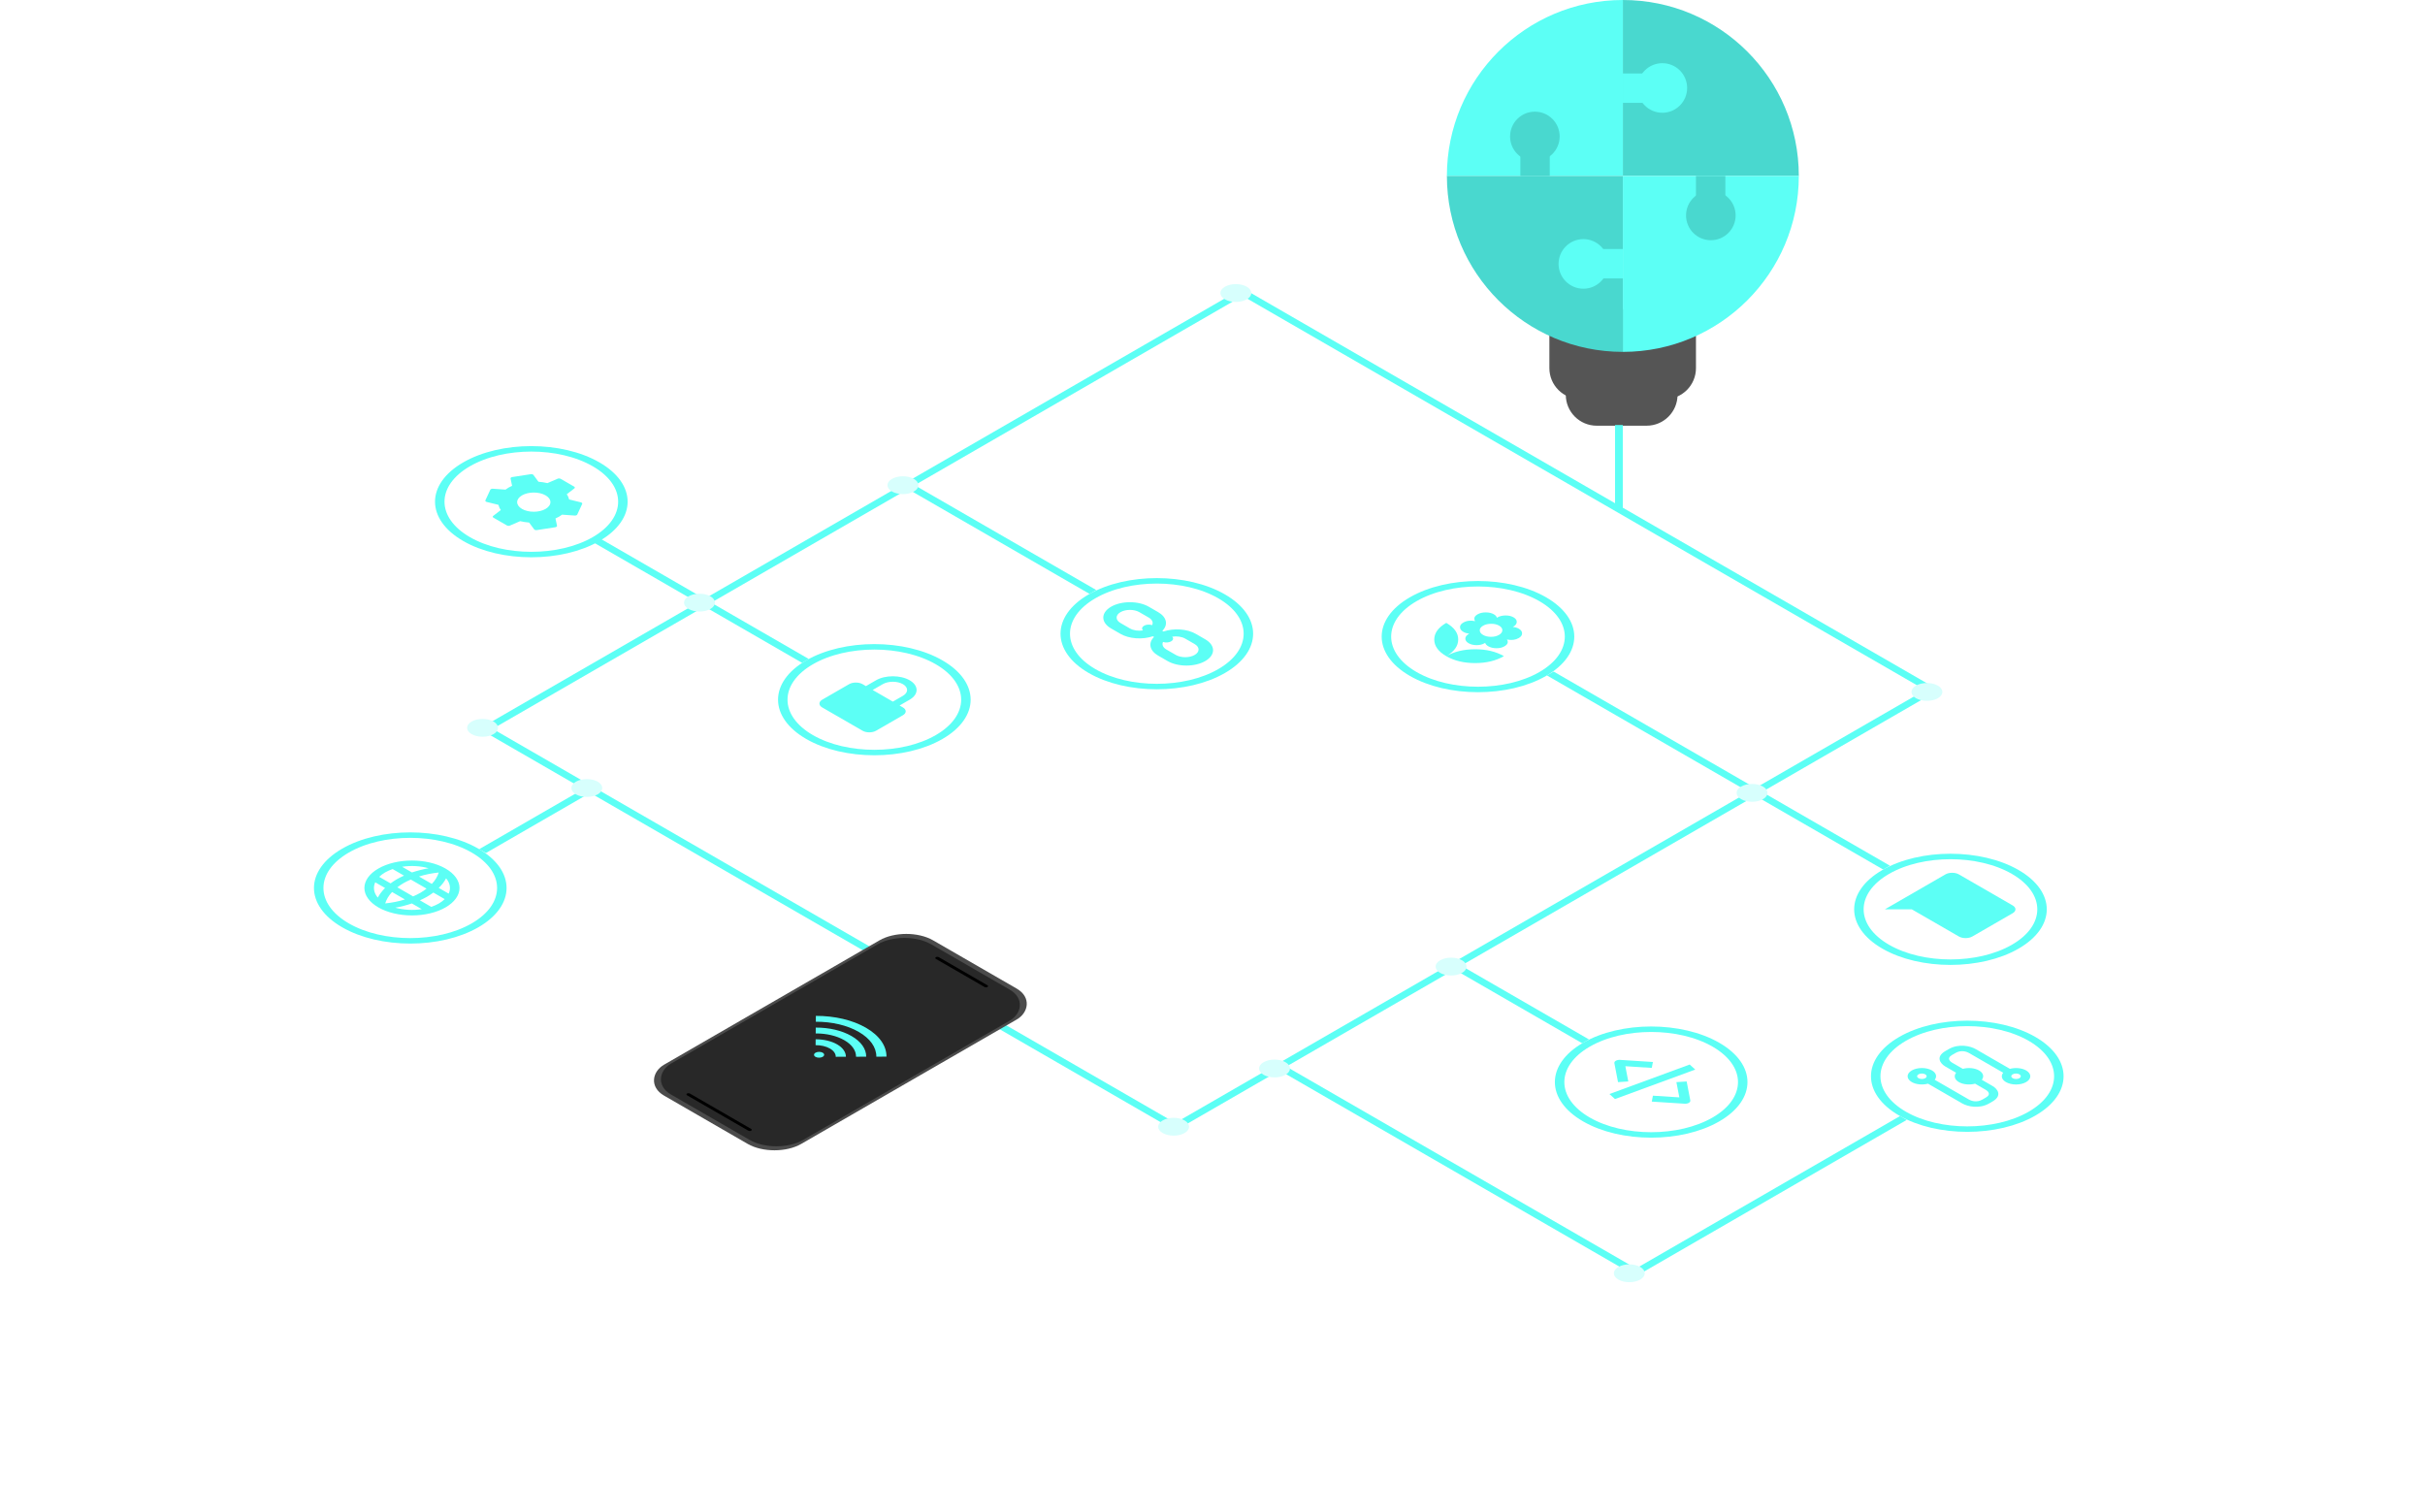 <svg width="627" height="391" viewBox="0 0 627 391" fill="none" xmlns="http://www.w3.org/2000/svg">
<path d="M400.604 79.927H438.502V95.198C438.502 99.617 434.92 103.198 430.502 103.198H408.604C404.185 103.198 400.604 99.617 400.604 95.198V79.927Z" fill="#555555"/>
<path d="M404.844 99.018H433.741V102.085C433.741 106.503 430.159 110.085 425.741 110.085H412.844C408.425 110.085 404.844 106.503 404.844 102.085V99.018Z" fill="#555555"/>
<path d="M419.6 0C444.727 0 465.097 20.37 465.097 45.497H419.6V0Z" fill="#49D8CF"/>
<path d="M374.102 45.497C374.102 20.37 394.471 0 419.599 0V45.497H374.102Z" fill="#5CFFF5"/>
<circle cx="429.809" cy="22.748" r="6.411" transform="rotate(90 429.809 22.748)" fill="#5CFFF5"/>
<rect x="427.197" y="18.997" width="7.599" height="7.599" transform="rotate(90 427.197 18.997)" fill="#5CFFF5"/>
<path d="M374.102 45.497H419.599V90.994C394.471 90.994 374.102 70.624 374.102 45.497Z" fill="#49D8CF"/>
<circle cx="396.851" cy="35.286" r="6.411" fill="#49D8CF"/>
<rect x="393.1" y="37.898" width="7.599" height="7.599" fill="#49D8CF"/>
<path d="M419.6 45.497H465.097C465.097 70.624 444.727 90.994 419.6 90.994V45.497Z" fill="#5CFFF5"/>
<circle cx="409.39" cy="68.246" r="6.411" transform="rotate(-90 409.39 68.246)" fill="#5CFFF5"/>
<rect x="412.002" y="71.997" width="7.599" height="7.599" transform="rotate(-90 412.002 71.997)" fill="#5CFFF5"/>
<circle cx="442.348" cy="55.708" r="6.411" transform="rotate(-180 442.348 55.708)" fill="#49D8CF"/>
<rect x="446.1" y="53.096" width="7.599" height="7.599" transform="rotate(-180 446.1 53.096)" fill="#49D8CF"/>
<line y1="-1" x2="205.817" y2="-1" transform="matrix(0.866 0.5 -0.866 0.5 123.902 188.466)" stroke="#5CFFF5" stroke-width="2"/>
<line y1="-1" x2="205.817" y2="-1" transform="matrix(0.866 0.5 -0.866 0.5 319.539 75.525)" stroke="#5CFFF5" stroke-width="2"/>
<line y1="-1" x2="106.422" y2="-1" transform="matrix(0.866 0.5 -0.866 0.5 329.104 275.807)" stroke="#5CFFF5" stroke-width="2"/>
<line y1="-1" x2="40.159" y2="-1" transform="matrix(0.866 0.5 -0.866 0.5 374.316 249.705)" stroke="#5CFFF5" stroke-width="2"/>
<line y1="-1" x2="100.398" y2="-1" transform="matrix(0.866 0.5 -0.866 0.5 399.967 174.662)" stroke="#5CFFF5" stroke-width="2"/>
<line y1="-1" x2="62.247" y2="-1" transform="matrix(0.866 0.5 -0.866 0.5 153.465 140.278)" stroke="#5CFFF5" stroke-width="2"/>
<line y1="-1" x2="56.223" y2="-1" transform="matrix(0.866 0.5 -0.866 0.5 233.023 125.47)" stroke="#5CFFF5" stroke-width="2"/>
<line y1="-1" x2="225.896" y2="-1" transform="matrix(-0.866 0.5 -0.866 -0.5 497.785 178.427)" stroke="#5CFFF5" stroke-width="2"/>
<line y1="-1" x2="80.821" y2="-1" transform="matrix(-0.866 0.5 -0.866 -0.5 491.264 288.607)" stroke="#5CFFF5" stroke-width="2"/>
<line y1="-1" x2="225.896" y2="-1" transform="matrix(-0.866 0.5 -0.866 -0.5 319.539 75.525)" stroke="#5CFFF5" stroke-width="2"/>
<line y1="-1" x2="31.123" y2="-1" transform="matrix(-0.866 0.5 -0.866 -0.5 150.857 204.026)" stroke="#5CFFF5" stroke-width="2"/>
<line x1="418.582" y1="109.909" x2="418.582" y2="131.915" stroke="#5CFFF5" stroke-width="2"/>
<rect width="40.963" height="80.319" rx="8" transform="matrix(0.866 0.5 -0.866 0.5 234.328 239.164)" fill="#4B4B4B"/>
<rect width="39.46" height="77.685" rx="8" transform="matrix(0.866 0.5 -0.866 0.5 233.84 240.198)" fill="#282828"/>
<rect width="19.166" height="0.878" rx="0.439" transform="matrix(0.866 0.5 -0.866 0.5 178.008 282.575)" fill="black"/>
<rect width="15.408" height="0.878" rx="0.439" transform="matrix(0.866 0.5 -0.866 0.5 242.354 247.307)" fill="black"/>
<path d="M108.566 232.819C109.209 232.528 109.835 232.227 110.426 231.885C111.018 231.544 111.539 231.183 112.044 230.811L114.983 232.508C114.565 232.909 114.07 233.296 113.47 233.642C112.87 233.988 112.2 234.275 111.505 234.516L108.566 232.819ZM102.192 234.721C103.679 234.465 105.122 234.094 106.488 233.627L109.053 235.108C106.76 235.459 104.324 235.322 102.192 234.721ZM106.809 231.805L102.74 229.456C103.227 229.074 103.749 228.713 104.34 228.372C104.931 228.03 105.566 227.724 106.218 227.448L110.287 229.797C109.8 230.169 109.279 230.54 108.687 230.881C108.096 231.223 107.461 231.519 106.809 231.805ZM99.593 233.622C99.914 232.603 100.488 231.599 101.375 230.676L104.696 232.593C103.097 233.105 101.358 233.436 99.593 233.622ZM106.514 225.611L103.975 224.145C106.263 223.787 108.699 223.922 110.826 224.527C109.34 224.783 107.905 225.159 106.514 225.611ZM97.019 228.161L99.558 229.626C98.775 230.43 98.123 231.258 97.68 232.116C96.642 230.887 96.408 229.482 97.019 228.161ZM98.045 226.745C98.462 226.344 98.958 225.957 99.558 225.611C100.158 225.264 100.827 224.978 101.523 224.737L104.462 226.434C103.818 226.725 103.192 227.026 102.601 227.368C102.01 227.709 101.488 228.07 100.984 228.442L98.045 226.745ZM113.444 225.626C113.122 226.645 112.539 227.654 111.652 228.577L108.331 226.66C109.931 226.148 111.678 225.812 113.444 225.626ZM116.009 231.092L113.444 229.611C114.248 228.833 114.885 228 115.339 227.132C116.391 228.372 116.617 229.777 116.009 231.092ZM115.209 224.607C110.4 221.831 102.601 221.846 97.819 224.607C95.513 225.938 94.217 227.744 94.217 229.626C94.217 230.559 94.535 231.482 95.153 232.343C95.771 233.204 96.677 233.987 97.819 234.646C100.125 235.977 103.252 236.725 106.514 236.725C109.775 236.725 112.903 235.977 115.209 234.646C116.35 233.987 117.256 233.204 117.874 232.343C118.492 231.482 118.81 230.559 118.81 229.626C118.81 228.694 118.492 227.771 117.874 226.91C117.256 226.049 116.35 225.266 115.209 224.607Z" fill="#5CFFF5"/>
<path d="M515.174 280.826L512.409 279.23C513.053 278.437 512.827 277.463 511.696 276.811C510.566 276.158 508.879 276.028 507.505 276.399L504.74 274.803C504.453 274.637 503.088 273.749 504.74 272.795L505.61 272.293C507.201 271.374 508.688 272.062 509.088 272.293L517.939 277.403C517.296 278.196 517.522 279.17 518.652 279.822C519.344 280.222 520.282 280.446 521.261 280.446C522.239 280.446 523.177 280.222 523.869 279.822C524.561 279.423 524.95 278.881 524.95 278.317C524.95 277.752 524.561 277.21 523.869 276.811C522.739 276.158 521.052 276.028 519.678 276.399L510.827 271.289C509.427 270.481 506.427 269.813 503.871 271.289L503.001 271.791C500.445 273.267 501.602 274.999 503.001 275.807L505.766 277.403C505.123 278.196 505.349 279.17 506.479 279.822C507.61 280.475 509.297 280.605 510.67 280.234L513.435 281.83C513.722 281.996 515.087 282.884 513.435 283.838L512.566 284.34C510.975 285.259 509.488 284.571 509.088 284.34L500.236 279.23C500.88 278.437 500.654 277.463 499.523 276.811C498.832 276.411 497.893 276.187 496.915 276.187C495.937 276.187 494.998 276.411 494.306 276.811C493.615 277.21 493.226 277.752 493.226 278.317C493.226 278.881 493.615 279.423 494.306 279.822C495.437 280.475 497.124 280.605 498.497 280.234L507.349 285.344C508.749 286.152 511.757 286.815 514.305 285.344L515.174 284.842C517.722 283.371 516.574 281.634 515.174 280.826ZM522.13 277.815C522.361 277.948 522.49 278.128 522.49 278.317C522.49 278.505 522.361 278.685 522.13 278.818C521.9 278.952 521.587 279.026 521.261 279.026C520.935 279.026 520.622 278.952 520.391 278.818C520.161 278.685 520.031 278.505 520.031 278.317C520.031 278.128 520.161 277.948 520.391 277.815C520.622 277.681 520.935 277.607 521.261 277.607C521.587 277.607 521.9 277.681 522.13 277.815ZM496.045 278.818C495.815 278.685 495.685 278.505 495.685 278.317C495.685 278.128 495.815 277.948 496.045 277.815C496.276 277.681 496.589 277.607 496.915 277.607C497.241 277.607 497.554 277.681 497.784 277.815C498.015 277.948 498.145 278.128 498.145 278.317C498.145 278.505 498.015 278.685 497.784 278.818C497.554 278.952 497.241 279.026 496.915 279.026C496.589 279.026 496.276 278.952 496.045 278.818Z" fill="#5CFFF5"/>
<path d="M216.442 270.069C217.967 270.95 218.723 272.111 218.714 273.274L216.093 273.281C216.1 272.506 215.596 271.732 214.578 271.145C213.561 270.558 212.221 270.267 210.878 270.271L210.891 268.757C211.924 268.753 212.946 268.867 213.899 269.093C214.851 269.318 215.715 269.65 216.442 270.069ZM210.918 265.729C214.42 265.718 217.705 266.496 220.168 267.918C222.631 269.34 223.978 271.237 223.961 273.258L221.339 273.266C221.353 271.649 220.276 270.132 218.305 268.994C216.334 267.856 213.706 267.234 210.905 267.242L210.918 265.729ZM227.895 269.261C228.774 270.525 229.219 271.877 229.205 273.244L226.583 273.251C226.603 270.826 224.988 268.55 222.032 266.843C219.076 265.137 215.134 264.203 210.932 264.216L210.945 262.703C213.356 262.694 215.741 262.96 217.964 263.486C220.186 264.012 222.202 264.788 223.896 265.768C225.639 266.774 226.985 267.949 227.897 269.262L227.895 269.261ZM210.861 272.226C211.108 272.083 211.442 272.003 211.79 272.002C212.138 272.001 212.471 272.08 212.715 272.221C212.96 272.362 213.096 272.554 213.094 272.755C213.093 272.955 212.953 273.148 212.706 273.291C212.459 273.434 212.125 273.514 211.777 273.515C211.429 273.516 211.097 273.438 210.852 273.296C210.607 273.155 210.471 272.963 210.473 272.762C210.474 272.562 210.614 272.369 210.861 272.226Z" fill="#5CFFF5"/>
<path d="M143.623 134.073C143.936 133.933 144.24 133.787 144.536 133.616C144.831 133.446 145.084 133.27 145.327 133.089L148.596 133.32C148.892 133.34 149.17 133.23 149.257 133.059L150.527 130.319C150.614 130.148 150.448 129.972 150.188 129.902L147.153 129.154C147.049 128.692 146.849 128.245 146.536 127.814L148.509 126.293C148.597 126.225 148.64 126.142 148.628 126.058C148.617 125.974 148.553 125.895 148.449 125.836L144.971 123.828C144.753 123.703 144.414 123.688 144.179 123.793L141.545 124.932C140.797 124.752 140.014 124.641 139.223 124.576L137.928 122.824C137.806 122.664 137.502 122.578 137.206 122.629L132.459 123.361C132.154 123.407 131.972 123.572 132.006 123.743L132.406 125.63C132.093 125.771 131.78 125.921 131.493 126.087C131.206 126.253 130.946 126.433 130.702 126.614L127.433 126.383C127.137 126.363 126.859 126.474 126.772 126.644L125.503 129.385C125.416 129.556 125.581 129.731 125.842 129.801L128.876 130.549C128.981 131.011 129.181 131.458 129.494 131.89L127.52 133.411C127.337 133.546 127.363 133.742 127.581 133.867L131.059 135.875C131.276 136.001 131.615 136.016 131.85 135.91L134.484 134.771C135.232 134.952 136.015 135.062 136.806 135.127L138.102 136.879C138.223 137.04 138.528 137.125 138.823 137.075L143.571 136.342C143.866 136.292 144.058 136.131 144.023 135.961L143.623 134.073ZM134.971 131.609C133.293 130.64 133.293 129.064 134.971 128.095C136.65 127.126 139.38 127.126 141.058 128.095C142.736 129.064 142.736 130.64 141.058 131.609C139.38 132.577 136.65 132.577 134.971 131.609Z" fill="#5CFFF5"/>
<path d="M520.393 234.144L506.481 226.113C505.525 225.561 503.96 225.561 503.003 226.113L487.352 235.148L494.308 235.148L506.481 242.175C507.438 242.728 509.003 242.728 509.959 242.175L520.393 236.152C521.35 235.6 521.35 234.696 520.393 234.144Z" fill="#5CFFF5"/>
<path fill-rule="evenodd" clip-rule="evenodd" d="M300.518 163.129L300.825 163.306C303.465 162.406 306.923 162.61 309.192 163.92L311.627 165.325C312.918 166.071 313.644 167.082 313.644 168.136C313.644 169.191 312.918 170.202 311.627 170.947C310.336 171.693 308.584 172.112 306.758 172.112C304.932 172.112 303.18 171.693 301.889 170.947L299.454 169.542C298.375 168.919 297.684 168.106 297.492 167.232C297.299 166.357 297.615 165.471 298.39 164.711L298.083 164.534C296.768 164.981 295.232 165.164 293.718 165.053C292.203 164.942 290.796 164.543 289.716 163.92L287.281 162.514C285.99 161.769 285.264 160.758 285.264 159.703C285.264 158.649 285.99 157.638 287.281 156.893C288.573 156.147 290.324 155.728 292.15 155.728C293.977 155.728 295.728 156.147 297.02 156.893L299.454 158.298C300.534 158.921 301.224 159.734 301.416 160.608C301.609 161.483 301.293 162.369 300.518 163.129ZM297.895 161.658C298.064 161.317 298.073 160.955 297.919 160.612C297.765 160.268 297.454 159.954 297.02 159.703L294.585 158.298C293.939 157.925 293.064 157.716 292.15 157.716C291.237 157.716 290.361 157.925 289.716 158.298C289.07 158.671 288.707 159.176 288.707 159.703C288.707 160.231 289.07 160.736 289.716 161.109L292.15 162.514C292.585 162.766 293.128 162.945 293.724 163.034C294.319 163.123 294.945 163.118 295.536 163.02C295.34 162.83 295.26 162.608 295.308 162.389C295.355 162.17 295.528 161.966 295.799 161.81C296.069 161.653 296.422 161.554 296.802 161.526C297.181 161.499 297.566 161.545 297.895 161.658ZM300.708 166.007C300.539 166.348 300.531 166.709 300.685 167.053C300.839 167.396 301.15 167.71 301.584 167.961L304.019 169.366C304.665 169.739 305.54 169.948 306.454 169.948C307.367 169.948 308.242 169.739 308.888 169.366C309.534 168.993 309.897 168.488 309.897 167.961C309.897 167.434 309.534 166.928 308.888 166.555L306.454 165.15C306.019 164.899 305.476 164.719 304.88 164.631C304.285 164.542 303.659 164.547 303.068 164.644C303.264 164.834 303.344 165.056 303.296 165.276C303.248 165.495 303.076 165.698 302.805 165.855C302.535 166.011 302.182 166.11 301.802 166.138C301.423 166.165 301.038 166.119 300.709 166.006L300.708 166.007Z" fill="#5CFFF5"/>
<path d="M233.459 184.952C234.418 184.398 234.418 183.498 233.459 182.944L232.59 182.442L235.198 180.936C237.595 179.552 237.595 177.301 235.198 175.917C232.801 174.533 228.9 174.533 226.503 175.917L223.895 177.423L223.025 176.921C222.066 176.367 220.506 176.367 219.547 176.921L212.591 180.936C211.632 181.49 211.632 182.391 212.591 182.944L223.025 188.968C223.984 189.521 225.544 189.521 226.503 188.968L233.459 184.952ZM228.242 176.921C229.68 176.09 232.021 176.09 233.459 176.921C234.897 177.751 234.897 179.102 233.459 179.932L230.851 181.438L225.634 178.427L228.242 176.921Z" fill="#5CFFF5"/>
<path d="M418.351 279.833L421.004 279.663L420.245 275.718L427.077 276.157L427.372 274.625L418.882 274.081C418.683 274.068 418.481 274.081 418.292 274.119C418.104 274.158 417.932 274.22 417.791 274.301C417.649 274.383 417.541 274.482 417.475 274.591C417.409 274.7 417.386 274.816 417.408 274.931L418.351 279.833ZM436.098 279.663L433.445 279.833L434.205 283.777L427.372 283.339L427.077 284.87L435.568 285.415C435.767 285.428 435.968 285.414 436.157 285.376C436.346 285.338 436.517 285.276 436.659 285.194C436.8 285.112 436.908 285.013 436.974 284.904C437.04 284.795 437.063 284.679 437.041 284.564L436.098 279.663Z" fill="#5CFFF5"/>
<path d="M438.318 276.585L417.564 284.209L416.131 282.909L436.885 275.285L438.318 276.585Z" fill="#5CFFF5"/>
<path d="M373.944 169.678C375.988 168.498 378.466 167.904 381.377 167.897C384.288 167.889 386.779 168.483 388.849 169.678C386.779 170.873 384.295 171.471 381.397 171.471C378.498 171.471 376.014 170.873 373.944 169.678ZM378.33 161.006C379.21 160.498 380.232 160.371 381.397 160.625C380.983 159.938 381.203 159.348 382.056 158.855C382.626 158.526 383.324 158.362 384.153 158.362C384.981 158.362 385.679 158.526 386.249 158.855C386.689 159.109 386.947 159.407 387.025 159.751L387.18 159.661C387.75 159.333 388.442 159.165 389.257 159.157C390.072 159.15 390.764 159.31 391.334 159.639C391.903 159.968 392.181 160.367 392.168 160.838C392.155 161.309 391.864 161.708 391.295 162.037L391.14 162.126C391.761 162.186 392.278 162.336 392.692 162.575C393.262 162.903 393.546 163.307 393.546 163.785C393.546 164.263 393.262 164.666 392.692 164.995C391.838 165.488 390.816 165.615 389.626 165.376C390.066 166.048 389.846 166.638 388.966 167.146C388.397 167.475 387.704 167.635 386.889 167.628C386.074 167.62 385.382 167.452 384.812 167.124C384.373 166.87 384.101 166.578 383.997 166.25L383.842 166.339C383.273 166.668 382.587 166.832 381.785 166.832C380.983 166.832 380.297 166.668 379.727 166.339C379.158 166.011 378.874 165.615 378.874 165.152C378.874 164.689 379.158 164.293 379.727 163.964L379.883 163.874C379.288 163.8 378.783 163.643 378.369 163.404C377.8 163.075 377.508 162.675 377.496 162.205C377.483 161.734 377.761 161.335 378.33 161.006ZM387.607 161.79C387.038 161.462 386.346 161.301 385.531 161.309C384.715 161.316 384.023 161.484 383.454 161.813C382.885 162.141 382.6 162.537 382.6 163C382.6 163.464 382.885 163.859 383.454 164.188C384.023 164.517 384.709 164.681 385.511 164.681C386.313 164.681 386.999 164.517 387.568 164.188C388.138 163.859 388.429 163.46 388.442 162.989C388.455 162.519 388.177 162.119 387.607 161.79ZM373.944 161.073C376.014 162.268 377.043 163.706 377.03 165.387C377.017 167.068 375.988 168.498 373.944 169.678C371.874 168.483 370.838 167.049 370.838 165.376C370.838 163.703 371.874 162.268 373.944 161.073Z" fill="#5CFFF5"/>
<g filter="url(#filter0_f)">
<circle r="3.263" transform="matrix(0.866 0.5 -0.866 0.5 303.453 291.367)" fill="#D7FFFD"/>
</g>
<g filter="url(#filter1_f)">
<circle r="3.263" transform="matrix(0.866 0.5 -0.866 0.5 329.537 276.309)" fill="#D7FFFD"/>
</g>
<g filter="url(#filter2_f)">
<circle r="3.263" transform="matrix(0.866 0.5 -0.866 0.5 421.27 329.265)" fill="#D7FFFD"/>
</g>
<g filter="url(#filter3_f)">
<circle r="3.263" transform="matrix(0.866 0.5 -0.866 0.5 375.188 249.956)" fill="#D7FFFD"/>
</g>
<g filter="url(#filter4_f)">
<circle r="3.263" transform="matrix(0.866 0.5 -0.866 0.5 453.006 205.03)" fill="#D7FFFD"/>
</g>
<g filter="url(#filter5_f)">
<circle r="3.263" transform="matrix(0.866 0.5 -0.866 0.5 498.221 178.929)" fill="#D7FFFD"/>
</g>
<g filter="url(#filter6_f)">
<circle r="3.263" transform="matrix(0.866 0.5 -0.866 0.5 319.539 75.776)" fill="#D7FFFD"/>
</g>
<g filter="url(#filter7_f)">
<circle r="3.263" transform="matrix(0.866 0.5 -0.866 0.5 233.459 125.47)" fill="#D7FFFD"/>
</g>
<g filter="url(#filter8_f)">
<circle r="3.263" transform="matrix(0.866 0.5 -0.866 0.5 180.855 155.838)" fill="#D7FFFD"/>
</g>
<g filter="url(#filter9_f)">
<circle r="3.263" transform="matrix(0.866 0.5 -0.866 0.5 124.771 188.215)" fill="#D7FFFD"/>
</g>
<g filter="url(#filter10_f)">
<circle r="3.263" transform="matrix(0.866 0.5 -0.866 0.5 151.727 203.776)" fill="#D7FFFD"/>
</g>
<circle r="19.331" transform="matrix(0.866 0.5 -0.866 0.5 226.068 180.936)" stroke="#5CFFF5" stroke-width="2"/>
<circle r="19.331" transform="matrix(0.866 0.5 -0.866 0.5 299.105 163.87)" stroke="#5CFFF5" stroke-width="2"/>
<circle r="19.331" transform="matrix(0.866 0.5 -0.866 0.5 382.143 164.623)" stroke="#5CFFF5" stroke-width="2"/>
<circle r="19.331" transform="matrix(0.866 0.5 -0.866 0.5 504.307 235.148)" stroke="#5CFFF5" stroke-width="2"/>
<circle r="19.331" transform="matrix(0.866 0.5 -0.866 0.5 426.922 279.822)" stroke="#5CFFF5" stroke-width="2"/>
<circle r="19.331" transform="matrix(0.866 0.5 -0.866 0.5 508.654 278.316)" stroke="#5CFFF5" stroke-width="2"/>
<circle r="19.331" transform="matrix(0.866 0.5 -0.866 0.5 106.078 229.626)" stroke="#5CFFF5" stroke-width="2"/>
<circle r="19.331" transform="matrix(0.866 0.5 -0.866 0.5 137.379 129.737)" stroke="#5CFFF5" stroke-width="2"/>
<defs>
<filter id="filter0_f" x="295.457" y="285.06" width="15.993" height="12.614" filterUnits="userSpaceOnUse" color-interpolation-filters="sRGB">
<feFlood flood-opacity="0" result="BackgroundImageFix"/>
<feBlend mode="normal" in="SourceGraphic" in2="BackgroundImageFix" result="shape"/>
<feGaussianBlur stdDeviation="2" result="effect1_foregroundBlur"/>
</filter>
<filter id="filter1_f" x="321.541" y="270.002" width="15.993" height="12.614" filterUnits="userSpaceOnUse" color-interpolation-filters="sRGB">
<feFlood flood-opacity="0" result="BackgroundImageFix"/>
<feBlend mode="normal" in="SourceGraphic" in2="BackgroundImageFix" result="shape"/>
<feGaussianBlur stdDeviation="2" result="effect1_foregroundBlur"/>
</filter>
<filter id="filter2_f" x="413.273" y="322.958" width="15.993" height="12.614" filterUnits="userSpaceOnUse" color-interpolation-filters="sRGB">
<feFlood flood-opacity="0" result="BackgroundImageFix"/>
<feBlend mode="normal" in="SourceGraphic" in2="BackgroundImageFix" result="shape"/>
<feGaussianBlur stdDeviation="2" result="effect1_foregroundBlur"/>
</filter>
<filter id="filter3_f" x="367.191" y="243.649" width="15.993" height="12.614" filterUnits="userSpaceOnUse" color-interpolation-filters="sRGB">
<feFlood flood-opacity="0" result="BackgroundImageFix"/>
<feBlend mode="normal" in="SourceGraphic" in2="BackgroundImageFix" result="shape"/>
<feGaussianBlur stdDeviation="2" result="effect1_foregroundBlur"/>
</filter>
<filter id="filter4_f" x="445.01" y="198.723" width="15.993" height="12.614" filterUnits="userSpaceOnUse" color-interpolation-filters="sRGB">
<feFlood flood-opacity="0" result="BackgroundImageFix"/>
<feBlend mode="normal" in="SourceGraphic" in2="BackgroundImageFix" result="shape"/>
<feGaussianBlur stdDeviation="2" result="effect1_foregroundBlur"/>
</filter>
<filter id="filter5_f" x="490.225" y="172.621" width="15.993" height="12.614" filterUnits="userSpaceOnUse" color-interpolation-filters="sRGB">
<feFlood flood-opacity="0" result="BackgroundImageFix"/>
<feBlend mode="normal" in="SourceGraphic" in2="BackgroundImageFix" result="shape"/>
<feGaussianBlur stdDeviation="2" result="effect1_foregroundBlur"/>
</filter>
<filter id="filter6_f" x="311.543" y="69.469" width="15.993" height="12.614" filterUnits="userSpaceOnUse" color-interpolation-filters="sRGB">
<feFlood flood-opacity="0" result="BackgroundImageFix"/>
<feBlend mode="normal" in="SourceGraphic" in2="BackgroundImageFix" result="shape"/>
<feGaussianBlur stdDeviation="2" result="effect1_foregroundBlur"/>
</filter>
<filter id="filter7_f" x="225.463" y="119.163" width="15.993" height="12.614" filterUnits="userSpaceOnUse" color-interpolation-filters="sRGB">
<feFlood flood-opacity="0" result="BackgroundImageFix"/>
<feBlend mode="normal" in="SourceGraphic" in2="BackgroundImageFix" result="shape"/>
<feGaussianBlur stdDeviation="2" result="effect1_foregroundBlur"/>
</filter>
<filter id="filter8_f" x="172.859" y="149.531" width="15.993" height="12.614" filterUnits="userSpaceOnUse" color-interpolation-filters="sRGB">
<feFlood flood-opacity="0" result="BackgroundImageFix"/>
<feBlend mode="normal" in="SourceGraphic" in2="BackgroundImageFix" result="shape"/>
<feGaussianBlur stdDeviation="2" result="effect1_foregroundBlur"/>
</filter>
<filter id="filter9_f" x="116.775" y="181.908" width="15.993" height="12.614" filterUnits="userSpaceOnUse" color-interpolation-filters="sRGB">
<feFlood flood-opacity="0" result="BackgroundImageFix"/>
<feBlend mode="normal" in="SourceGraphic" in2="BackgroundImageFix" result="shape"/>
<feGaussianBlur stdDeviation="2" result="effect1_foregroundBlur"/>
</filter>
<filter id="filter10_f" x="143.73" y="197.469" width="15.993" height="12.614" filterUnits="userSpaceOnUse" color-interpolation-filters="sRGB">
<feFlood flood-opacity="0" result="BackgroundImageFix"/>
<feBlend mode="normal" in="SourceGraphic" in2="BackgroundImageFix" result="shape"/>
<feGaussianBlur stdDeviation="2" result="effect1_foregroundBlur"/>
</filter>
</defs>
</svg>
